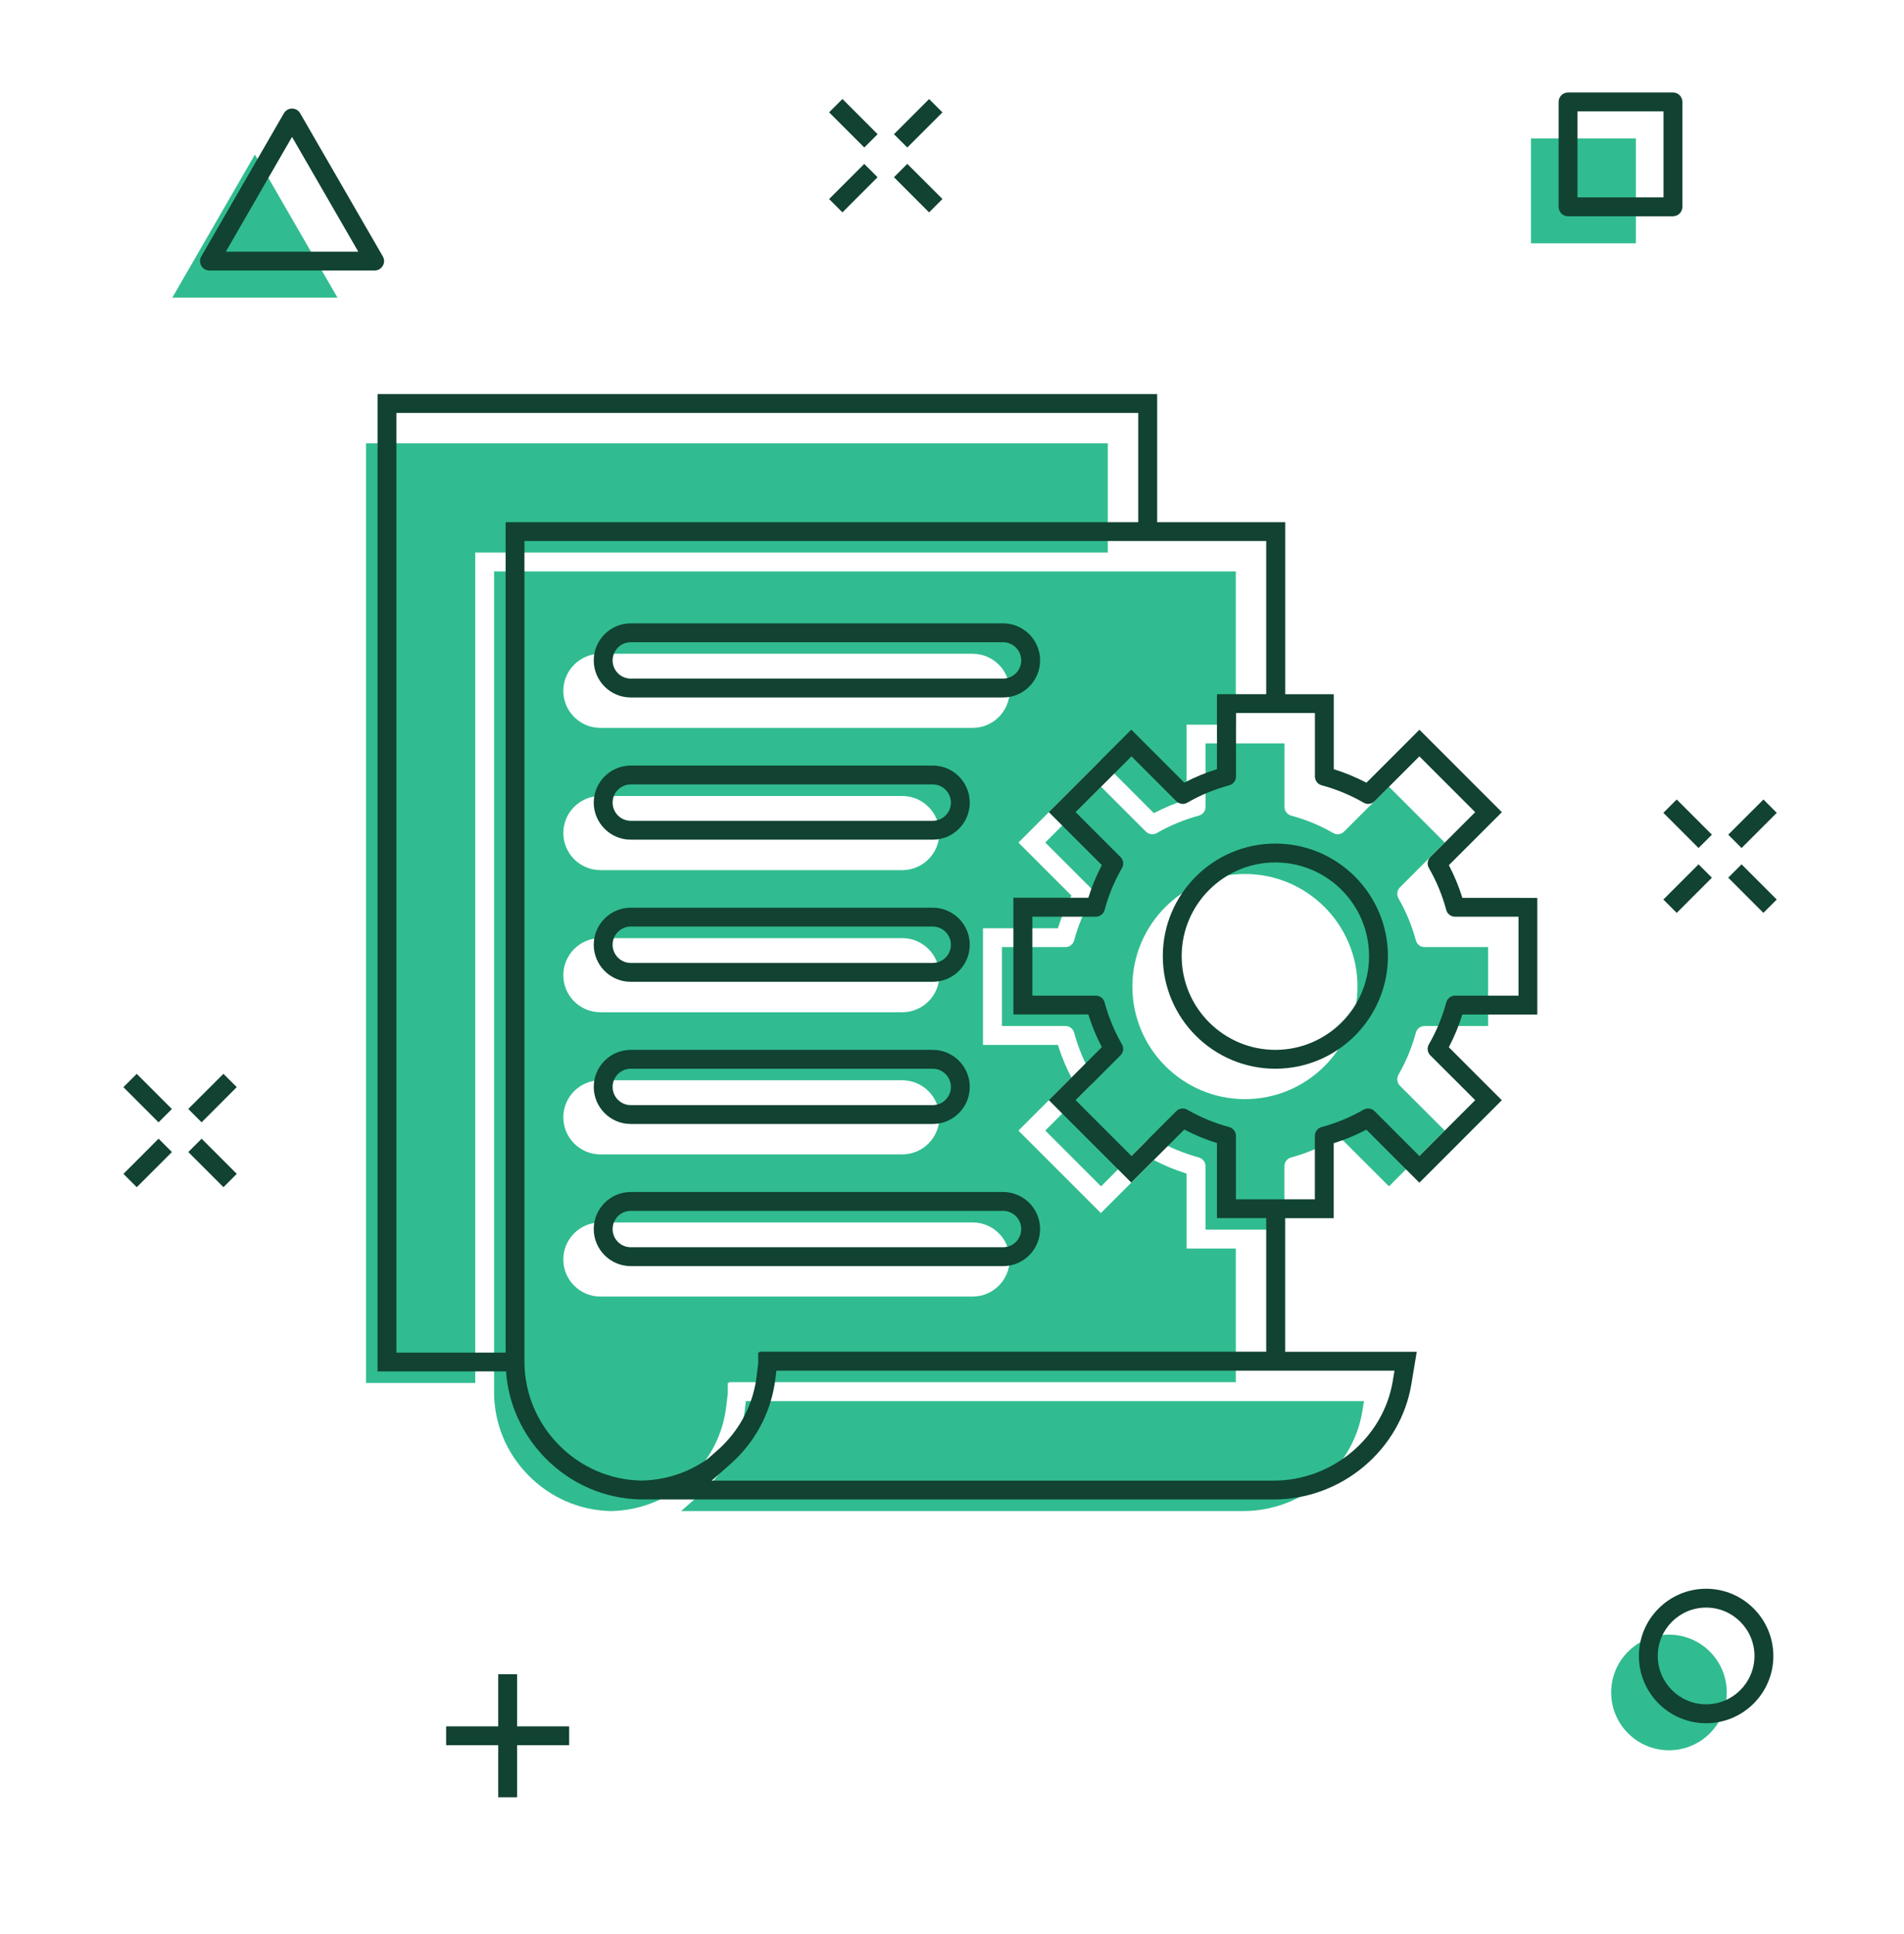 <svg width="64" height="65" viewBox="0 0 64 65" fill="none" xmlns="http://www.w3.org/2000/svg">
<path d="M54.987 4.652H51.461V8.178H54.987V4.652Z" fill="#30BC90"/>
<path d="M8.568 5.194L5.793 10.002H11.343L8.568 5.194Z" fill="#30BC90"/>
<path d="M57.474 58.255C58.232 57.496 58.232 56.266 57.474 55.507C56.715 54.748 55.485 54.748 54.726 55.507C53.967 56.266 53.967 57.496 54.726 58.255C55.485 59.013 56.715 59.013 57.474 58.255Z" fill="#30BC90"/>
<path d="M5.33 38.27L4.149 39.452L4.597 39.9L5.779 38.718L5.33 38.27Z" fill="#114232"/>
<path d="M7.51 36.089L6.328 37.27L6.776 37.719L7.958 36.537L7.51 36.089Z" fill="#114232"/>
<path d="M6.778 38.27L6.33 38.718L7.511 39.899L7.959 39.451L6.778 38.27Z" fill="#114232"/>
<path d="M4.596 36.09L4.148 36.538L5.329 37.72L5.778 37.272L4.596 36.09Z" fill="#114232"/>
<path d="M57.094 29.049L55.911 30.232L56.36 30.681L57.543 29.498L57.094 29.049Z" fill="#114232"/>
<path d="M59.275 26.87L58.092 28.052L58.54 28.501L59.723 27.318L59.275 26.87Z" fill="#114232"/>
<path d="M58.54 29.049L58.091 29.497L59.274 30.68L59.722 30.232L58.54 29.049Z" fill="#114232"/>
<path d="M56.36 26.869L55.911 27.317L57.094 28.5L57.543 28.052L56.36 26.869Z" fill="#114232"/>
<path d="M29.05 5.509L27.869 6.69L28.317 7.138L29.498 5.957L29.05 5.509Z" fill="#114232"/>
<path d="M31.23 3.329L30.049 4.51L30.497 4.958L31.679 3.777L31.23 3.329Z" fill="#114232"/>
<path d="M30.497 5.508L30.049 5.956L31.23 7.138L31.679 6.689L30.497 5.508Z" fill="#114232"/>
<path d="M28.317 3.327L27.869 3.775L29.052 4.958L29.5 4.51L28.317 3.327Z" fill="#114232"/>
<path d="M17.381 56.269H16.747V60.404H17.381V56.269Z" fill="#114232"/>
<path d="M19.131 58.02H14.996V58.654H19.131V58.02Z" fill="#114232"/>
<path d="M56.234 7.268H52.708C52.532 7.268 52.391 7.127 52.391 6.951V3.425C52.391 3.249 52.532 3.108 52.708 3.108H56.234C56.41 3.108 56.551 3.249 56.551 3.425V6.951C56.551 7.127 56.41 7.268 56.234 7.268ZM53.025 6.634H55.917V3.742H53.025V6.634Z" fill="#114232"/>
<path d="M12.591 9.092H7.041C6.928 9.092 6.822 9.031 6.767 8.933C6.709 8.835 6.709 8.714 6.767 8.616L9.542 3.808C9.599 3.71 9.703 3.648 9.816 3.648C9.928 3.648 10.035 3.71 10.09 3.808L12.867 8.616C12.925 8.714 12.925 8.835 12.867 8.933C12.81 9.031 12.706 9.092 12.591 9.092ZM7.591 8.458H12.043L9.816 4.601L7.591 8.458Z" fill="#114232"/>
<path d="M57.349 57.915C56.101 57.915 55.089 56.901 55.089 55.655C55.089 54.408 56.103 53.395 57.349 53.395C58.596 53.395 59.608 54.41 59.608 55.655C59.61 56.901 58.596 57.915 57.349 57.915ZM57.349 54.028C56.451 54.028 55.723 54.758 55.723 55.653C55.723 56.549 56.453 57.279 57.349 57.279C58.244 57.279 58.974 56.549 58.974 55.653C58.974 54.758 58.246 54.028 57.349 54.028Z" fill="#114232"/>
<path d="M37.237 18.571V14.9H12.303V46.479H15.974V19.205V18.571H16.608H37.237Z" fill="#30BC90"/>
<path d="M23.277 49.596C23.909 48.964 24.302 48.162 24.41 47.281L24.443 47.011L24.463 46.841C24.463 46.82 24.463 46.802 24.463 46.782V46.477H24.508L24.51 46.452H25.071H41.54V41.961H40.517H39.883V41.327V39.442C39.505 39.323 39.137 39.172 38.785 38.988L37.452 40.321L37.004 40.769L36.556 40.321L34.681 38.446L34.233 37.998L34.681 37.55L36.014 36.216C35.83 35.865 35.677 35.497 35.56 35.118H33.675H33.041V34.484V31.832V31.198H33.675H35.56C35.679 30.819 35.83 30.451 36.014 30.099L34.681 28.766L34.233 28.318L34.681 27.87L36.556 25.995L37.004 25.547L37.452 25.995L38.785 27.328C39.137 27.144 39.505 26.991 39.883 26.874V24.989V24.355H40.517H41.54V19.205H16.608V46.786C16.608 47.831 17.015 48.823 17.755 49.577C18.494 50.332 19.475 50.759 20.518 50.784H20.524H20.53C21.344 50.772 22.119 50.514 22.774 50.052L23.091 49.774C23.165 49.704 23.224 49.649 23.277 49.596ZM20.181 21.972H32.693C33.38 21.972 33.938 22.53 33.938 23.218C33.938 23.905 33.38 24.463 32.693 24.463H20.181C19.494 24.463 18.935 23.905 18.935 23.218C18.935 22.532 19.494 21.972 20.181 21.972ZM20.181 26.752H30.329C31.016 26.752 31.574 27.31 31.574 27.997C31.574 28.684 31.016 29.243 30.329 29.243H20.181C19.494 29.243 18.935 28.684 18.935 27.997C18.935 27.31 19.494 26.752 20.181 26.752ZM20.181 31.529H30.329C31.016 31.529 31.574 32.087 31.574 32.775C31.574 33.462 31.016 34.02 30.329 34.02H20.181C19.494 34.02 18.935 33.462 18.935 32.775C18.935 32.087 19.494 31.529 20.181 31.529ZM20.181 36.306H30.329C31.016 36.306 31.574 36.865 31.574 37.552C31.574 38.239 31.016 38.797 30.329 38.797H20.181C19.494 38.797 18.935 38.239 18.935 37.552C18.935 36.865 19.494 36.306 20.181 36.306ZM20.181 43.575C19.494 43.575 18.935 43.017 18.935 42.329C18.935 41.642 19.494 41.084 20.181 41.084H32.693C33.38 41.084 33.938 41.642 33.938 42.329C33.938 43.017 33.38 43.575 32.693 43.575H20.181Z" fill="#30BC90"/>
<path d="M47.592 31.605C47.459 31.11 47.262 30.635 47.007 30.192C46.937 30.073 46.958 29.922 47.056 29.823L48.563 28.316L46.688 26.441L45.18 27.948C45.121 28.007 45.043 28.038 44.965 28.038C44.914 28.038 44.861 28.026 44.814 27.997C44.37 27.741 43.896 27.545 43.401 27.412C43.268 27.377 43.176 27.255 43.176 27.118V24.985H40.523V27.118C40.523 27.255 40.431 27.375 40.298 27.412C39.804 27.545 39.329 27.741 38.885 27.997C38.838 28.024 38.785 28.038 38.734 28.038C38.654 28.038 38.577 28.007 38.517 27.948L37.01 26.441L35.135 28.316L36.642 29.823C36.74 29.922 36.758 30.071 36.691 30.192C36.435 30.635 36.239 31.11 36.106 31.605C36.071 31.738 35.949 31.83 35.812 31.83H33.678V34.482H35.812C35.949 34.482 36.069 34.574 36.106 34.707C36.239 35.202 36.435 35.676 36.691 36.12C36.761 36.239 36.74 36.39 36.642 36.489L35.135 37.996L37.01 39.871L38.517 38.364C38.577 38.304 38.654 38.274 38.732 38.274C38.783 38.274 38.836 38.288 38.883 38.315C39.327 38.57 39.802 38.767 40.297 38.9C40.429 38.937 40.522 39.057 40.522 39.194V41.327H43.174V39.194C43.174 39.057 43.266 38.937 43.399 38.9C43.894 38.767 44.368 38.57 44.812 38.315C44.859 38.288 44.912 38.274 44.964 38.274C45.043 38.274 45.121 38.304 45.18 38.364L46.688 39.871L48.563 37.996L47.056 36.489C46.958 36.39 46.939 36.241 47.007 36.12C47.262 35.676 47.459 35.202 47.592 34.707C47.626 34.574 47.749 34.482 47.886 34.482H50.019V31.83H47.886C47.749 31.832 47.628 31.738 47.592 31.605ZM41.847 36.94C39.761 36.94 38.063 35.243 38.063 33.157C38.063 31.071 39.761 29.373 41.847 29.373C43.933 29.373 45.63 31.071 45.63 33.157C45.63 35.245 43.933 36.94 41.847 36.94Z" fill="#30BC90"/>
<path d="M25.04 47.359C24.913 48.381 24.459 49.312 23.725 50.044C23.661 50.107 23.594 50.171 23.506 50.246L22.896 50.784H41.791C43.753 50.784 45.471 49.349 45.79 47.447L45.849 47.089H25.07L25.04 47.359Z" fill="#30BC90"/>
<path d="M21.203 32.997H31.351C32.039 32.997 32.597 32.439 32.597 31.752C32.597 31.065 32.039 30.506 31.351 30.506H21.203C20.516 30.506 19.958 31.065 19.958 31.752C19.958 32.439 20.516 32.997 21.203 32.997ZM21.203 31.14H31.351C31.689 31.14 31.963 31.414 31.963 31.752C31.963 32.089 31.689 32.363 31.351 32.363H21.203C20.866 32.363 20.592 32.089 20.592 31.752C20.592 31.414 20.866 31.14 21.203 31.14Z" fill="#114232"/>
<path d="M21.203 28.22H31.351C32.039 28.22 32.597 27.662 32.597 26.975C32.597 26.288 32.039 25.729 31.351 25.729H21.203C20.516 25.729 19.958 26.288 19.958 26.975C19.958 27.66 20.516 28.22 21.203 28.22ZM21.203 26.363H31.351C31.689 26.363 31.963 26.637 31.963 26.975C31.963 27.312 31.689 27.586 31.351 27.586H21.203C20.866 27.586 20.592 27.312 20.592 26.975C20.592 26.635 20.866 26.363 21.203 26.363Z" fill="#114232"/>
<path d="M51.042 30.175H49.156C49.037 29.797 48.886 29.429 48.702 29.077L50.035 27.744L50.483 27.296L50.035 26.848L48.16 24.973L47.712 24.525L47.264 24.973L45.931 26.306C45.579 26.122 45.211 25.968 44.833 25.852V23.966V23.332H44.199H43.201V18.183V17.549H42.567H38.896V13.878V13.244H38.262H13.325H12.691V13.878V45.456V46.09H13.325H17.009C17.086 47.181 17.547 48.201 18.324 48.997C19.178 49.87 20.316 50.367 21.526 50.393H21.532H21.545L23.921 50.395H42.816C43.912 50.395 44.986 50.005 45.837 49.293C46.692 48.579 47.26 47.598 47.44 46.528L47.499 46.17L47.622 45.432H46.874H43.199V40.941H44.197H44.831V40.307V38.421C45.209 38.303 45.577 38.151 45.929 37.967L47.262 39.301L47.71 39.748L48.158 39.301L50.033 37.425L50.481 36.977L50.033 36.529L48.7 35.196C48.884 34.844 49.037 34.476 49.154 34.098H51.04H51.674V33.464V30.811V30.177H51.042V30.175ZM16.996 17.549V18.183V45.459H13.325V13.878H38.26V17.549H17.63H16.996ZM23.794 49.027C23.142 49.492 22.367 49.747 21.551 49.759H21.545H21.539C20.494 49.735 19.514 49.307 18.776 48.553C18.037 47.798 17.63 46.806 17.628 45.761V18.183H42.562V23.33H41.54H40.906V23.964V25.85C40.528 25.968 40.16 26.12 39.808 26.304L38.474 24.97L38.026 24.523L37.579 24.97L35.703 26.846L35.255 27.294L35.703 27.742L37.037 29.075C36.852 29.427 36.699 29.795 36.583 30.173H34.697H34.063V30.807V33.46V34.094H34.697H36.583C36.701 34.474 36.852 34.84 37.037 35.192L35.703 36.525L35.255 36.973L35.703 37.421L37.579 39.297L38.026 39.744L38.474 39.297L39.808 37.963C40.16 38.147 40.528 38.301 40.906 38.417V40.303V40.937H41.54H42.562V45.428H26.093H25.533L25.531 45.452H25.486V45.757C25.486 45.778 25.486 45.796 25.486 45.816L25.465 45.986L25.433 46.256C25.324 47.138 24.931 47.939 24.299 48.571C24.246 48.624 24.187 48.68 24.111 48.747L23.794 49.027ZM46.874 46.066L46.814 46.424C46.495 48.326 44.777 49.761 42.816 49.761H23.921L24.531 49.224C24.616 49.148 24.686 49.083 24.75 49.021C25.484 48.287 25.938 47.358 26.064 46.336L26.097 46.066H46.874ZM51.042 33.462H48.909C48.772 33.462 48.651 33.554 48.614 33.687C48.481 34.182 48.285 34.656 48.029 35.1C47.96 35.218 47.98 35.37 48.078 35.468L49.586 36.975L47.71 38.851L46.203 37.343C46.144 37.284 46.066 37.254 45.986 37.254C45.935 37.254 45.882 37.266 45.835 37.294C45.391 37.55 44.916 37.746 44.422 37.879C44.289 37.916 44.197 38.037 44.197 38.174V40.307H41.544V38.174C41.544 38.037 41.452 37.916 41.319 37.879C40.824 37.746 40.35 37.55 39.906 37.294C39.859 37.268 39.806 37.254 39.755 37.254C39.675 37.254 39.597 37.284 39.54 37.343L38.033 38.851L36.157 36.975L37.664 35.468C37.763 35.37 37.781 35.221 37.714 35.1C37.458 34.656 37.262 34.182 37.129 33.687C37.094 33.554 36.971 33.462 36.834 33.462H34.701V30.809H36.834C36.971 30.809 37.092 30.717 37.129 30.584C37.262 30.089 37.458 29.615 37.714 29.171C37.783 29.052 37.763 28.901 37.664 28.803L36.157 27.296L38.033 25.42L39.54 26.928C39.599 26.987 39.677 27.018 39.757 27.018C39.808 27.018 39.861 27.005 39.908 26.977C40.352 26.721 40.826 26.525 41.321 26.392C41.454 26.357 41.546 26.234 41.546 26.097V23.964H44.199V26.097C44.199 26.234 44.291 26.355 44.424 26.392C44.919 26.525 45.393 26.721 45.837 26.977C45.884 27.003 45.937 27.018 45.988 27.018C46.068 27.018 46.146 26.987 46.203 26.928L47.71 25.42L49.586 27.296L48.078 28.803C47.98 28.901 47.962 29.05 48.029 29.171C48.285 29.615 48.481 30.089 48.614 30.584C48.649 30.717 48.772 30.809 48.909 30.809H51.042V33.462Z" fill="#114232"/>
<path d="M42.869 28.351C40.783 28.351 39.086 30.048 39.086 32.134C39.086 34.22 40.783 35.918 42.869 35.918C44.956 35.918 46.653 34.22 46.653 32.134C46.653 30.048 44.956 28.351 42.869 28.351ZM42.869 35.284C41.133 35.284 39.72 33.871 39.72 32.134C39.72 30.398 41.133 28.985 42.869 28.985C44.606 28.985 46.019 30.398 46.019 32.134C46.019 33.873 44.606 35.284 42.869 35.284Z" fill="#114232"/>
<path d="M21.203 37.775H31.351C32.039 37.775 32.597 37.217 32.597 36.529C32.597 35.842 32.039 35.284 31.351 35.284H21.203C20.516 35.284 19.958 35.842 19.958 36.529C19.958 37.217 20.516 37.775 21.203 37.775ZM21.203 35.918H31.351C31.689 35.918 31.963 36.192 31.963 36.529C31.963 36.867 31.689 37.141 31.351 37.141H21.203C20.866 37.141 20.592 36.867 20.592 36.529C20.592 36.192 20.866 35.918 21.203 35.918Z" fill="#114232"/>
<path d="M34.961 41.306C34.961 40.619 34.403 40.061 33.716 40.061H21.203C20.516 40.061 19.958 40.619 19.958 41.306C19.958 41.994 20.516 42.552 21.203 42.552H33.716C34.403 42.552 34.961 41.994 34.961 41.306ZM20.592 41.306C20.592 40.969 20.866 40.695 21.203 40.695H33.716C34.053 40.695 34.327 40.969 34.327 41.306C34.327 41.644 34.053 41.918 33.716 41.918H21.203C20.866 41.918 20.592 41.644 20.592 41.306Z" fill="#114232"/>
<path d="M21.203 23.441H33.716C34.403 23.441 34.961 22.882 34.961 22.195C34.961 21.508 34.403 20.95 33.716 20.95H21.203C20.516 20.95 19.958 21.508 19.958 22.195C19.958 22.882 20.516 23.441 21.203 23.441ZM21.203 21.584H33.716C34.053 21.584 34.327 21.858 34.327 22.195C34.327 22.533 34.053 22.807 33.716 22.807H21.203C20.866 22.807 20.592 22.533 20.592 22.195C20.592 21.858 20.866 21.584 21.203 21.584Z" fill="#114232"/>
</svg>
